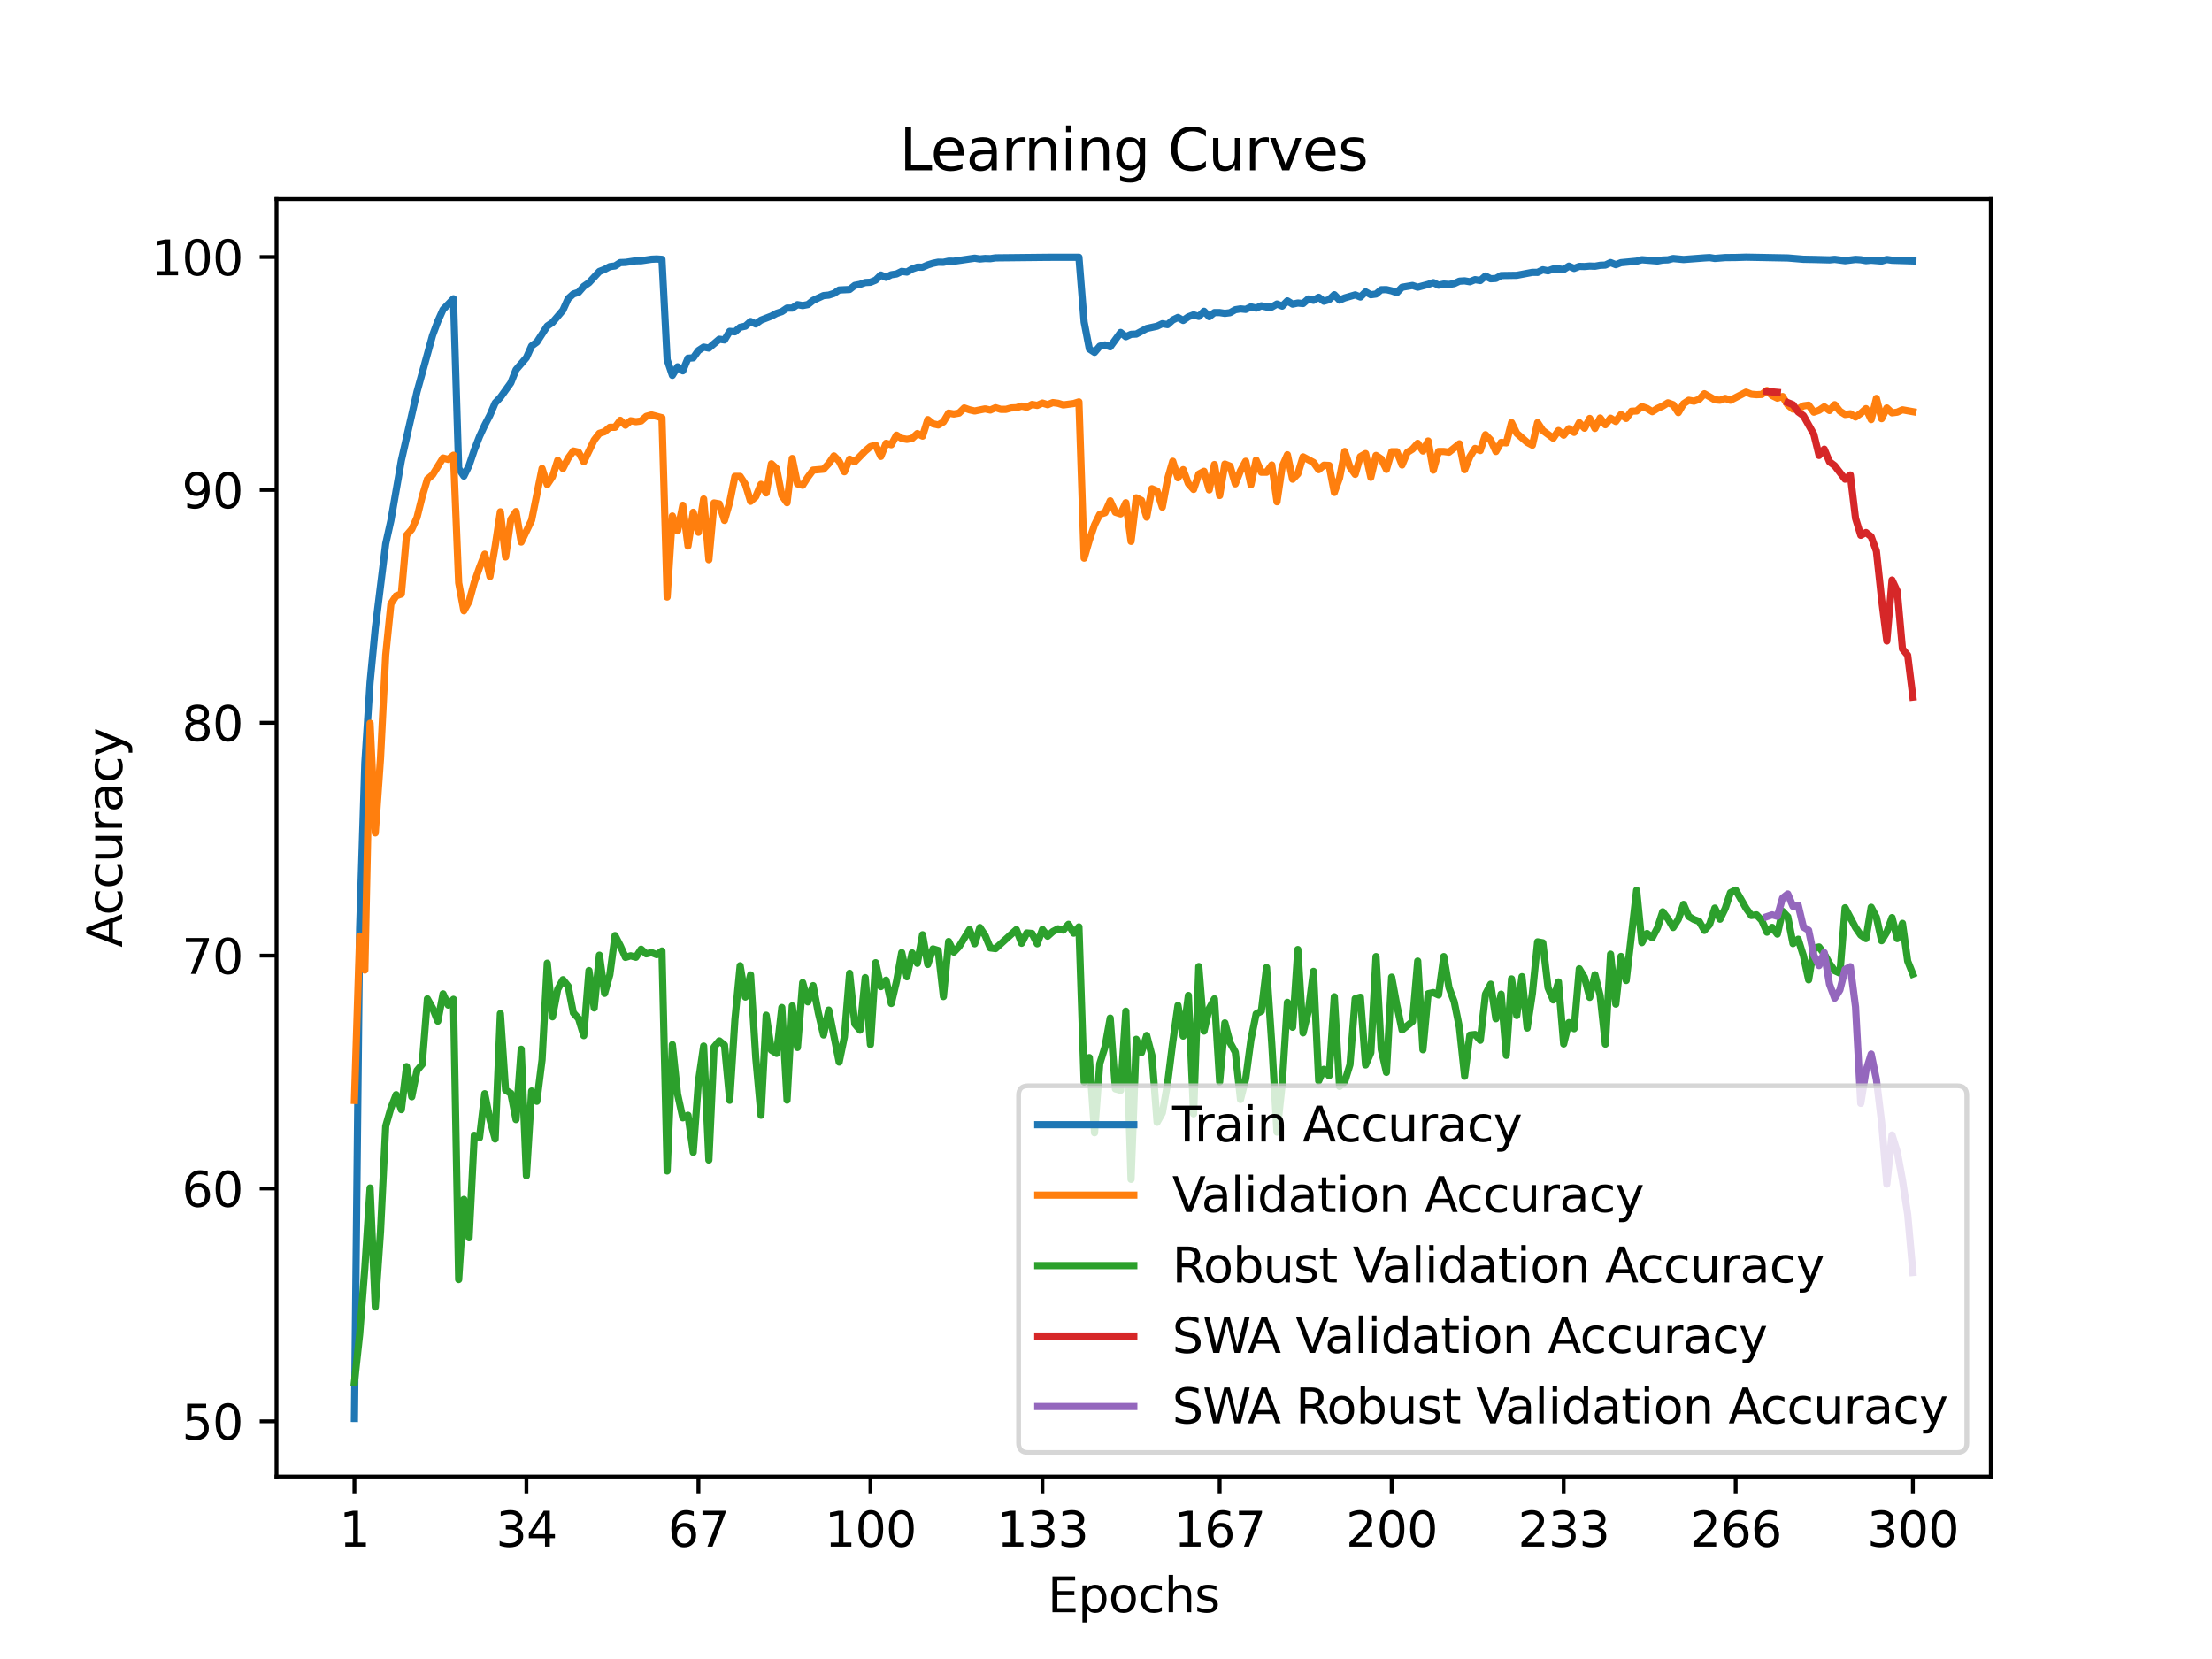 <?xml version="1.0" encoding="utf-8" standalone="no"?>
<!DOCTYPE svg PUBLIC "-//W3C//DTD SVG 1.1//EN"
  "http://www.w3.org/Graphics/SVG/1.1/DTD/svg11.dtd">
<svg xmlns:xlink="http://www.w3.org/1999/xlink" width="460.8pt" height="345.6pt" viewBox="0 0 460.8 345.6" xmlns="http://www.w3.org/2000/svg" version="1.1">
 <defs>
  <style type="text/css">*{stroke-linejoin: round; stroke-linecap: butt}</style>
 </defs>
 <g id="figure_1">
  <g id="patch_1">
   <path d="M 0 345.6 
L 460.8 345.6 
L 460.8 0 
L 0 0 
z
" style="fill: #ffffff"/>
  </g>
  <g id="axes_1">
   <g id="patch_2">
    <path d="M 57.6 307.584 
L 414.72 307.584 
L 414.72 41.472 
L 57.6 41.472 
z
" style="fill: #ffffff"/>
   </g>
   <g id="matplotlib.axis_1">
    <g id="xtick_1">
     <g id="line2d_1">
      <defs>
       <path id="md510e85bc4" d="M 0 0 
L 0 3.5 
" style="stroke: #000000; stroke-width: 0.8"/>
      </defs>
      <g>
       <use xlink:href="#md510e85bc4" x="73.833" y="307.584" style="stroke: #000000; stroke-width: 0.8"/>
      </g>
     </g>
     <g id="text_1">
      <!-- 1 -->
      <g transform="translate(70.651 322.182) scale(0.1 -0.1)">
       <defs>
        <path id="DejaVuSans-31" d="M 794 531 
L 1825 531 
L 1825 4091 
L 703 3866 
L 703 4441 
L 1819 4666 
L 2450 4666 
L 2450 531 
L 3481 531 
L 3481 0 
L 794 0 
L 794 531 
z
" transform="scale(0.016)"/>
       </defs>
       <use xlink:href="#DejaVuSans-31"/>
      </g>
     </g>
    </g>
    <g id="xtick_2">
     <g id="line2d_2">
      <g>
       <use xlink:href="#md510e85bc4" x="109.664" y="307.584" style="stroke: #000000; stroke-width: 0.8"/>
      </g>
     </g>
     <g id="text_2">
      <!-- 34 -->
      <g transform="translate(103.302 322.182) scale(0.1 -0.1)">
       <defs>
        <path id="DejaVuSans-33" d="M 2597 2516 
Q 3050 2419 3304 2112 
Q 3559 1806 3559 1356 
Q 3559 666 3084 287 
Q 2609 -91 1734 -91 
Q 1441 -91 1130 -33 
Q 819 25 488 141 
L 488 750 
Q 750 597 1062 519 
Q 1375 441 1716 441 
Q 2309 441 2620 675 
Q 2931 909 2931 1356 
Q 2931 1769 2642 2001 
Q 2353 2234 1838 2234 
L 1294 2234 
L 1294 2753 
L 1863 2753 
Q 2328 2753 2575 2939 
Q 2822 3125 2822 3475 
Q 2822 3834 2567 4026 
Q 2313 4219 1838 4219 
Q 1578 4219 1281 4162 
Q 984 4106 628 3988 
L 628 4550 
Q 988 4650 1302 4700 
Q 1616 4750 1894 4750 
Q 2613 4750 3031 4423 
Q 3450 4097 3450 3541 
Q 3450 3153 3228 2886 
Q 3006 2619 2597 2516 
z
" transform="scale(0.016)"/>
        <path id="DejaVuSans-34" d="M 2419 4116 
L 825 1625 
L 2419 1625 
L 2419 4116 
z
M 2253 4666 
L 3047 4666 
L 3047 1625 
L 3713 1625 
L 3713 1100 
L 3047 1100 
L 3047 0 
L 2419 0 
L 2419 1100 
L 313 1100 
L 313 1709 
L 2253 4666 
z
" transform="scale(0.016)"/>
       </defs>
       <use xlink:href="#DejaVuSans-33"/>
       <use xlink:href="#DejaVuSans-34" x="63.623"/>
      </g>
     </g>
    </g>
    <g id="xtick_3">
     <g id="line2d_3">
      <g>
       <use xlink:href="#md510e85bc4" x="145.496" y="307.584" style="stroke: #000000; stroke-width: 0.8"/>
      </g>
     </g>
     <g id="text_3">
      <!-- 67 -->
      <g transform="translate(139.133 322.182) scale(0.1 -0.1)">
       <defs>
        <path id="DejaVuSans-36" d="M 2113 2584 
Q 1688 2584 1439 2293 
Q 1191 2003 1191 1497 
Q 1191 994 1439 701 
Q 1688 409 2113 409 
Q 2538 409 2786 701 
Q 3034 994 3034 1497 
Q 3034 2003 2786 2293 
Q 2538 2584 2113 2584 
z
M 3366 4563 
L 3366 3988 
Q 3128 4100 2886 4159 
Q 2644 4219 2406 4219 
Q 1781 4219 1451 3797 
Q 1122 3375 1075 2522 
Q 1259 2794 1537 2939 
Q 1816 3084 2150 3084 
Q 2853 3084 3261 2657 
Q 3669 2231 3669 1497 
Q 3669 778 3244 343 
Q 2819 -91 2113 -91 
Q 1303 -91 875 529 
Q 447 1150 447 2328 
Q 447 3434 972 4092 
Q 1497 4750 2381 4750 
Q 2619 4750 2861 4703 
Q 3103 4656 3366 4563 
z
" transform="scale(0.016)"/>
        <path id="DejaVuSans-37" d="M 525 4666 
L 3525 4666 
L 3525 4397 
L 1831 0 
L 1172 0 
L 2766 4134 
L 525 4134 
L 525 4666 
z
" transform="scale(0.016)"/>
       </defs>
       <use xlink:href="#DejaVuSans-36"/>
       <use xlink:href="#DejaVuSans-37" x="63.623"/>
      </g>
     </g>
    </g>
    <g id="xtick_4">
     <g id="line2d_4">
      <g>
       <use xlink:href="#md510e85bc4" x="181.327" y="307.584" style="stroke: #000000; stroke-width: 0.8"/>
      </g>
     </g>
     <g id="text_4">
      <!-- 100 -->
      <g transform="translate(171.783 322.182) scale(0.1 -0.1)">
       <defs>
        <path id="DejaVuSans-30" d="M 2034 4250 
Q 1547 4250 1301 3770 
Q 1056 3291 1056 2328 
Q 1056 1369 1301 889 
Q 1547 409 2034 409 
Q 2525 409 2770 889 
Q 3016 1369 3016 2328 
Q 3016 3291 2770 3770 
Q 2525 4250 2034 4250 
z
M 2034 4750 
Q 2819 4750 3233 4129 
Q 3647 3509 3647 2328 
Q 3647 1150 3233 529 
Q 2819 -91 2034 -91 
Q 1250 -91 836 529 
Q 422 1150 422 2328 
Q 422 3509 836 4129 
Q 1250 4750 2034 4750 
z
" transform="scale(0.016)"/>
       </defs>
       <use xlink:href="#DejaVuSans-31"/>
       <use xlink:href="#DejaVuSans-30" x="63.623"/>
       <use xlink:href="#DejaVuSans-30" x="127.246"/>
      </g>
     </g>
    </g>
    <g id="xtick_5">
     <g id="line2d_5">
      <g>
       <use xlink:href="#md510e85bc4" x="217.158" y="307.584" style="stroke: #000000; stroke-width: 0.8"/>
      </g>
     </g>
     <g id="text_5">
      <!-- 133 -->
      <g transform="translate(207.615 322.182) scale(0.1 -0.1)">
       <use xlink:href="#DejaVuSans-31"/>
       <use xlink:href="#DejaVuSans-33" x="63.623"/>
       <use xlink:href="#DejaVuSans-33" x="127.246"/>
      </g>
     </g>
    </g>
    <g id="xtick_6">
     <g id="line2d_6">
      <g>
       <use xlink:href="#md510e85bc4" x="254.076" y="307.584" style="stroke: #000000; stroke-width: 0.8"/>
      </g>
     </g>
     <g id="text_6">
      <!-- 167 -->
      <g transform="translate(244.532 322.182) scale(0.1 -0.1)">
       <use xlink:href="#DejaVuSans-31"/>
       <use xlink:href="#DejaVuSans-36" x="63.623"/>
       <use xlink:href="#DejaVuSans-37" x="127.246"/>
      </g>
     </g>
    </g>
    <g id="xtick_7">
     <g id="line2d_7">
      <g>
       <use xlink:href="#md510e85bc4" x="289.907" y="307.584" style="stroke: #000000; stroke-width: 0.8"/>
      </g>
     </g>
     <g id="text_7">
      <!-- 200 -->
      <g transform="translate(280.363 322.182) scale(0.1 -0.1)">
       <defs>
        <path id="DejaVuSans-32" d="M 1228 531 
L 3431 531 
L 3431 0 
L 469 0 
L 469 531 
Q 828 903 1448 1529 
Q 2069 2156 2228 2338 
Q 2531 2678 2651 2914 
Q 2772 3150 2772 3378 
Q 2772 3750 2511 3984 
Q 2250 4219 1831 4219 
Q 1534 4219 1204 4116 
Q 875 4013 500 3803 
L 500 4441 
Q 881 4594 1212 4672 
Q 1544 4750 1819 4750 
Q 2544 4750 2975 4387 
Q 3406 4025 3406 3419 
Q 3406 3131 3298 2873 
Q 3191 2616 2906 2266 
Q 2828 2175 2409 1742 
Q 1991 1309 1228 531 
z
" transform="scale(0.016)"/>
       </defs>
       <use xlink:href="#DejaVuSans-32"/>
       <use xlink:href="#DejaVuSans-30" x="63.623"/>
       <use xlink:href="#DejaVuSans-30" x="127.246"/>
      </g>
     </g>
    </g>
    <g id="xtick_8">
     <g id="line2d_8">
      <g>
       <use xlink:href="#md510e85bc4" x="325.739" y="307.584" style="stroke: #000000; stroke-width: 0.8"/>
      </g>
     </g>
     <g id="text_8">
      <!-- 233 -->
      <g transform="translate(316.195 322.182) scale(0.1 -0.1)">
       <use xlink:href="#DejaVuSans-32"/>
       <use xlink:href="#DejaVuSans-33" x="63.623"/>
       <use xlink:href="#DejaVuSans-33" x="127.246"/>
      </g>
     </g>
    </g>
    <g id="xtick_9">
     <g id="line2d_9">
      <g>
       <use xlink:href="#md510e85bc4" x="361.57" y="307.584" style="stroke: #000000; stroke-width: 0.8"/>
      </g>
     </g>
     <g id="text_9">
      <!-- 266 -->
      <g transform="translate(352.026 322.182) scale(0.1 -0.1)">
       <use xlink:href="#DejaVuSans-32"/>
       <use xlink:href="#DejaVuSans-36" x="63.623"/>
       <use xlink:href="#DejaVuSans-36" x="127.246"/>
      </g>
     </g>
    </g>
    <g id="xtick_10">
     <g id="line2d_10">
      <g>
       <use xlink:href="#md510e85bc4" x="398.487" y="307.584" style="stroke: #000000; stroke-width: 0.8"/>
      </g>
     </g>
     <g id="text_10">
      <!-- 300 -->
      <g transform="translate(388.944 322.182) scale(0.1 -0.1)">
       <use xlink:href="#DejaVuSans-33"/>
       <use xlink:href="#DejaVuSans-30" x="63.623"/>
       <use xlink:href="#DejaVuSans-30" x="127.246"/>
      </g>
     </g>
    </g>
    <g id="text_11">
     <!-- Epochs -->
     <g transform="translate(218.244 335.861) scale(0.1 -0.1)">
      <defs>
       <path id="DejaVuSans-45" d="M 628 4666 
L 3578 4666 
L 3578 4134 
L 1259 4134 
L 1259 2753 
L 3481 2753 
L 3481 2222 
L 1259 2222 
L 1259 531 
L 3634 531 
L 3634 0 
L 628 0 
L 628 4666 
z
" transform="scale(0.016)"/>
       <path id="DejaVuSans-70" d="M 1159 525 
L 1159 -1331 
L 581 -1331 
L 581 3500 
L 1159 3500 
L 1159 2969 
Q 1341 3281 1617 3432 
Q 1894 3584 2278 3584 
Q 2916 3584 3314 3078 
Q 3713 2572 3713 1747 
Q 3713 922 3314 415 
Q 2916 -91 2278 -91 
Q 1894 -91 1617 61 
Q 1341 213 1159 525 
z
M 3116 1747 
Q 3116 2381 2855 2742 
Q 2594 3103 2138 3103 
Q 1681 3103 1420 2742 
Q 1159 2381 1159 1747 
Q 1159 1113 1420 752 
Q 1681 391 2138 391 
Q 2594 391 2855 752 
Q 3116 1113 3116 1747 
z
" transform="scale(0.016)"/>
       <path id="DejaVuSans-6f" d="M 1959 3097 
Q 1497 3097 1228 2736 
Q 959 2375 959 1747 
Q 959 1119 1226 758 
Q 1494 397 1959 397 
Q 2419 397 2687 759 
Q 2956 1122 2956 1747 
Q 2956 2369 2687 2733 
Q 2419 3097 1959 3097 
z
M 1959 3584 
Q 2709 3584 3137 3096 
Q 3566 2609 3566 1747 
Q 3566 888 3137 398 
Q 2709 -91 1959 -91 
Q 1206 -91 779 398 
Q 353 888 353 1747 
Q 353 2609 779 3096 
Q 1206 3584 1959 3584 
z
" transform="scale(0.016)"/>
       <path id="DejaVuSans-63" d="M 3122 3366 
L 3122 2828 
Q 2878 2963 2633 3030 
Q 2388 3097 2138 3097 
Q 1578 3097 1268 2742 
Q 959 2388 959 1747 
Q 959 1106 1268 751 
Q 1578 397 2138 397 
Q 2388 397 2633 464 
Q 2878 531 3122 666 
L 3122 134 
Q 2881 22 2623 -34 
Q 2366 -91 2075 -91 
Q 1284 -91 818 406 
Q 353 903 353 1747 
Q 353 2603 823 3093 
Q 1294 3584 2113 3584 
Q 2378 3584 2631 3529 
Q 2884 3475 3122 3366 
z
" transform="scale(0.016)"/>
       <path id="DejaVuSans-68" d="M 3513 2113 
L 3513 0 
L 2938 0 
L 2938 2094 
Q 2938 2591 2744 2837 
Q 2550 3084 2163 3084 
Q 1697 3084 1428 2787 
Q 1159 2491 1159 1978 
L 1159 0 
L 581 0 
L 581 4863 
L 1159 4863 
L 1159 2956 
Q 1366 3272 1645 3428 
Q 1925 3584 2291 3584 
Q 2894 3584 3203 3211 
Q 3513 2838 3513 2113 
z
" transform="scale(0.016)"/>
       <path id="DejaVuSans-73" d="M 2834 3397 
L 2834 2853 
Q 2591 2978 2328 3040 
Q 2066 3103 1784 3103 
Q 1356 3103 1142 2972 
Q 928 2841 928 2578 
Q 928 2378 1081 2264 
Q 1234 2150 1697 2047 
L 1894 2003 
Q 2506 1872 2764 1633 
Q 3022 1394 3022 966 
Q 3022 478 2636 193 
Q 2250 -91 1575 -91 
Q 1294 -91 989 -36 
Q 684 19 347 128 
L 347 722 
Q 666 556 975 473 
Q 1284 391 1588 391 
Q 1994 391 2212 530 
Q 2431 669 2431 922 
Q 2431 1156 2273 1281 
Q 2116 1406 1581 1522 
L 1381 1569 
Q 847 1681 609 1914 
Q 372 2147 372 2553 
Q 372 3047 722 3315 
Q 1072 3584 1716 3584 
Q 2034 3584 2315 3537 
Q 2597 3491 2834 3397 
z
" transform="scale(0.016)"/>
      </defs>
      <use xlink:href="#DejaVuSans-45"/>
      <use xlink:href="#DejaVuSans-70" x="63.184"/>
      <use xlink:href="#DejaVuSans-6f" x="126.66"/>
      <use xlink:href="#DejaVuSans-63" x="187.842"/>
      <use xlink:href="#DejaVuSans-68" x="242.822"/>
      <use xlink:href="#DejaVuSans-73" x="306.201"/>
     </g>
    </g>
   </g>
   <g id="matplotlib.axis_2">
    <g id="ytick_1">
     <g id="line2d_11">
      <defs>
       <path id="md0f9d0764b" d="M 0 0 
L -3.5 0 
" style="stroke: #000000; stroke-width: 0.8"/>
      </defs>
      <g>
       <use xlink:href="#md0f9d0764b" x="57.6" y="296.09" style="stroke: #000000; stroke-width: 0.8"/>
      </g>
     </g>
     <g id="text_12">
      <!-- 50 -->
      <g transform="translate(37.875 299.889) scale(0.1 -0.1)">
       <defs>
        <path id="DejaVuSans-35" d="M 691 4666 
L 3169 4666 
L 3169 4134 
L 1269 4134 
L 1269 2991 
Q 1406 3038 1543 3061 
Q 1681 3084 1819 3084 
Q 2600 3084 3056 2656 
Q 3513 2228 3513 1497 
Q 3513 744 3044 326 
Q 2575 -91 1722 -91 
Q 1428 -91 1123 -41 
Q 819 9 494 109 
L 494 744 
Q 775 591 1075 516 
Q 1375 441 1709 441 
Q 2250 441 2565 725 
Q 2881 1009 2881 1497 
Q 2881 1984 2565 2268 
Q 2250 2553 1709 2553 
Q 1456 2553 1204 2497 
Q 953 2441 691 2322 
L 691 4666 
z
" transform="scale(0.016)"/>
       </defs>
       <use xlink:href="#DejaVuSans-35"/>
       <use xlink:href="#DejaVuSans-30" x="63.623"/>
      </g>
     </g>
    </g>
    <g id="ytick_2">
     <g id="line2d_12">
      <g>
       <use xlink:href="#md0f9d0764b" x="57.6" y="247.581" style="stroke: #000000; stroke-width: 0.8"/>
      </g>
     </g>
     <g id="text_13">
      <!-- 60 -->
      <g transform="translate(37.875 251.381) scale(0.1 -0.1)">
       <use xlink:href="#DejaVuSans-36"/>
       <use xlink:href="#DejaVuSans-30" x="63.623"/>
      </g>
     </g>
    </g>
    <g id="ytick_3">
     <g id="line2d_13">
      <g>
       <use xlink:href="#md0f9d0764b" x="57.6" y="199.073" style="stroke: #000000; stroke-width: 0.8"/>
      </g>
     </g>
     <g id="text_14">
      <!-- 70 -->
      <g transform="translate(37.875 202.872) scale(0.1 -0.1)">
       <use xlink:href="#DejaVuSans-37"/>
       <use xlink:href="#DejaVuSans-30" x="63.623"/>
      </g>
     </g>
    </g>
    <g id="ytick_4">
     <g id="line2d_14">
      <g>
       <use xlink:href="#md0f9d0764b" x="57.6" y="150.565" style="stroke: #000000; stroke-width: 0.8"/>
      </g>
     </g>
     <g id="text_15">
      <!-- 80 -->
      <g transform="translate(37.875 154.364) scale(0.1 -0.1)">
       <defs>
        <path id="DejaVuSans-38" d="M 2034 2216 
Q 1584 2216 1326 1975 
Q 1069 1734 1069 1313 
Q 1069 891 1326 650 
Q 1584 409 2034 409 
Q 2484 409 2743 651 
Q 3003 894 3003 1313 
Q 3003 1734 2745 1975 
Q 2488 2216 2034 2216 
z
M 1403 2484 
Q 997 2584 770 2862 
Q 544 3141 544 3541 
Q 544 4100 942 4425 
Q 1341 4750 2034 4750 
Q 2731 4750 3128 4425 
Q 3525 4100 3525 3541 
Q 3525 3141 3298 2862 
Q 3072 2584 2669 2484 
Q 3125 2378 3379 2068 
Q 3634 1759 3634 1313 
Q 3634 634 3220 271 
Q 2806 -91 2034 -91 
Q 1263 -91 848 271 
Q 434 634 434 1313 
Q 434 1759 690 2068 
Q 947 2378 1403 2484 
z
M 1172 3481 
Q 1172 3119 1398 2916 
Q 1625 2713 2034 2713 
Q 2441 2713 2670 2916 
Q 2900 3119 2900 3481 
Q 2900 3844 2670 4047 
Q 2441 4250 2034 4250 
Q 1625 4250 1398 4047 
Q 1172 3844 1172 3481 
z
" transform="scale(0.016)"/>
       </defs>
       <use xlink:href="#DejaVuSans-38"/>
       <use xlink:href="#DejaVuSans-30" x="63.623"/>
      </g>
     </g>
    </g>
    <g id="ytick_5">
     <g id="line2d_15">
      <g>
       <use xlink:href="#md0f9d0764b" x="57.6" y="102.057" style="stroke: #000000; stroke-width: 0.8"/>
      </g>
     </g>
     <g id="text_16">
      <!-- 90 -->
      <g transform="translate(37.875 105.856) scale(0.1 -0.1)">
       <defs>
        <path id="DejaVuSans-39" d="M 703 97 
L 703 672 
Q 941 559 1184 500 
Q 1428 441 1663 441 
Q 2288 441 2617 861 
Q 2947 1281 2994 2138 
Q 2813 1869 2534 1725 
Q 2256 1581 1919 1581 
Q 1219 1581 811 2004 
Q 403 2428 403 3163 
Q 403 3881 828 4315 
Q 1253 4750 1959 4750 
Q 2769 4750 3195 4129 
Q 3622 3509 3622 2328 
Q 3622 1225 3098 567 
Q 2575 -91 1691 -91 
Q 1453 -91 1209 -44 
Q 966 3 703 97 
z
M 1959 2075 
Q 2384 2075 2632 2365 
Q 2881 2656 2881 3163 
Q 2881 3666 2632 3958 
Q 2384 4250 1959 4250 
Q 1534 4250 1286 3958 
Q 1038 3666 1038 3163 
Q 1038 2656 1286 2365 
Q 1534 2075 1959 2075 
z
" transform="scale(0.016)"/>
       </defs>
       <use xlink:href="#DejaVuSans-39"/>
       <use xlink:href="#DejaVuSans-30" x="63.623"/>
      </g>
     </g>
    </g>
    <g id="ytick_6">
     <g id="line2d_16">
      <g>
       <use xlink:href="#md0f9d0764b" x="57.6" y="53.549" style="stroke: #000000; stroke-width: 0.8"/>
      </g>
     </g>
     <g id="text_17">
      <!-- 100 -->
      <g transform="translate(31.512 57.348) scale(0.1 -0.1)">
       <use xlink:href="#DejaVuSans-31"/>
       <use xlink:href="#DejaVuSans-30" x="63.623"/>
       <use xlink:href="#DejaVuSans-30" x="127.246"/>
      </g>
     </g>
    </g>
    <g id="text_18">
     <!-- Accuracy -->
     <g transform="translate(25.433 197.356) rotate(-90) scale(0.1 -0.1)">
      <defs>
       <path id="DejaVuSans-41" d="M 2188 4044 
L 1331 1722 
L 3047 1722 
L 2188 4044 
z
M 1831 4666 
L 2547 4666 
L 4325 0 
L 3669 0 
L 3244 1197 
L 1141 1197 
L 716 0 
L 50 0 
L 1831 4666 
z
" transform="scale(0.016)"/>
       <path id="DejaVuSans-75" d="M 544 1381 
L 544 3500 
L 1119 3500 
L 1119 1403 
Q 1119 906 1312 657 
Q 1506 409 1894 409 
Q 2359 409 2629 706 
Q 2900 1003 2900 1516 
L 2900 3500 
L 3475 3500 
L 3475 0 
L 2900 0 
L 2900 538 
Q 2691 219 2414 64 
Q 2138 -91 1772 -91 
Q 1169 -91 856 284 
Q 544 659 544 1381 
z
M 1991 3584 
L 1991 3584 
z
" transform="scale(0.016)"/>
       <path id="DejaVuSans-72" d="M 2631 2963 
Q 2534 3019 2420 3045 
Q 2306 3072 2169 3072 
Q 1681 3072 1420 2755 
Q 1159 2438 1159 1844 
L 1159 0 
L 581 0 
L 581 3500 
L 1159 3500 
L 1159 2956 
Q 1341 3275 1631 3429 
Q 1922 3584 2338 3584 
Q 2397 3584 2469 3576 
Q 2541 3569 2628 3553 
L 2631 2963 
z
" transform="scale(0.016)"/>
       <path id="DejaVuSans-61" d="M 2194 1759 
Q 1497 1759 1228 1600 
Q 959 1441 959 1056 
Q 959 750 1161 570 
Q 1363 391 1709 391 
Q 2188 391 2477 730 
Q 2766 1069 2766 1631 
L 2766 1759 
L 2194 1759 
z
M 3341 1997 
L 3341 0 
L 2766 0 
L 2766 531 
Q 2569 213 2275 61 
Q 1981 -91 1556 -91 
Q 1019 -91 701 211 
Q 384 513 384 1019 
Q 384 1609 779 1909 
Q 1175 2209 1959 2209 
L 2766 2209 
L 2766 2266 
Q 2766 2663 2505 2880 
Q 2244 3097 1772 3097 
Q 1472 3097 1187 3025 
Q 903 2953 641 2809 
L 641 3341 
Q 956 3463 1253 3523 
Q 1550 3584 1831 3584 
Q 2591 3584 2966 3190 
Q 3341 2797 3341 1997 
z
" transform="scale(0.016)"/>
       <path id="DejaVuSans-79" d="M 2059 -325 
Q 1816 -950 1584 -1140 
Q 1353 -1331 966 -1331 
L 506 -1331 
L 506 -850 
L 844 -850 
Q 1081 -850 1212 -737 
Q 1344 -625 1503 -206 
L 1606 56 
L 191 3500 
L 800 3500 
L 1894 763 
L 2988 3500 
L 3597 3500 
L 2059 -325 
z
" transform="scale(0.016)"/>
      </defs>
      <use xlink:href="#DejaVuSans-41"/>
      <use xlink:href="#DejaVuSans-63" x="66.658"/>
      <use xlink:href="#DejaVuSans-63" x="121.639"/>
      <use xlink:href="#DejaVuSans-75" x="176.619"/>
      <use xlink:href="#DejaVuSans-72" x="239.998"/>
      <use xlink:href="#DejaVuSans-61" x="281.111"/>
      <use xlink:href="#DejaVuSans-63" x="342.391"/>
      <use xlink:href="#DejaVuSans-79" x="397.371"/>
     </g>
    </g>
   </g>
   <g id="line2d_17">
    <path d="M 73.833 295.488 
L 74.919 193.456 
L 76.004 158.908 
L 77.09 142.154 
L 78.176 130.861 
L 80.348 113.282 
L 81.433 108.411 
L 83.605 95.935 
L 85.777 86.389 
L 86.862 81.635 
L 90.12 69.838 
L 91.206 66.927 
L 92.291 64.492 
L 94.463 62.241 
L 95.549 97.584 
L 96.635 99.175 
L 97.72 96.954 
L 98.806 93.723 
L 99.892 90.929 
L 100.978 88.572 
L 102.064 86.486 
L 103.149 83.944 
L 104.235 82.789 
L 106.407 79.762 
L 107.493 77.027 
L 109.664 74.504 
L 110.75 72.069 
L 111.836 71.273 
L 114.007 67.917 
L 115.093 67.179 
L 117.265 64.628 
L 118.351 62.222 
L 119.436 61.242 
L 120.522 60.893 
L 121.608 59.651 
L 122.694 58.894 
L 124.865 56.546 
L 125.951 56.12 
L 127.037 55.537 
L 128.123 55.402 
L 129.209 54.703 
L 130.294 54.664 
L 132.466 54.334 
L 133.552 54.325 
L 135.723 54.005 
L 136.809 53.956 
L 137.895 54.034 
L 138.981 74.95 
L 140.067 78.191 
L 141.152 76.415 
L 142.238 77.25 
L 143.324 74.63 
L 144.41 74.543 
L 145.496 73.029 
L 146.581 72.312 
L 147.667 72.515 
L 149.839 70.672 
L 150.925 70.818 
L 152.01 69.032 
L 153.096 69.12 
L 154.182 68.179 
L 155.268 67.946 
L 156.354 66.976 
L 157.439 67.49 
L 158.525 66.694 
L 160.697 65.85 
L 161.783 65.278 
L 162.868 64.919 
L 163.954 64.182 
L 165.04 64.182 
L 166.126 63.464 
L 167.212 63.648 
L 168.297 63.444 
L 169.383 62.581 
L 171.555 61.572 
L 172.641 61.475 
L 173.726 61.126 
L 174.812 60.408 
L 176.984 60.301 
L 178.07 59.447 
L 179.155 59.234 
L 180.241 58.855 
L 181.327 58.797 
L 182.413 58.351 
L 183.499 57.293 
L 184.584 57.779 
L 185.67 57.235 
L 186.756 57.07 
L 187.842 56.537 
L 188.928 56.673 
L 190.013 56.032 
L 191.099 55.654 
L 192.185 55.664 
L 193.271 55.188 
L 194.357 54.849 
L 195.442 54.625 
L 196.528 54.645 
L 197.614 54.412 
L 198.7 54.422 
L 203.043 53.791 
L 204.129 53.956 
L 205.215 53.849 
L 206.3 53.888 
L 207.386 53.723 
L 218.244 53.607 
L 223.673 53.597 
L 224.759 53.597 
L 225.845 67.082 
L 226.931 72.7 
L 228.016 73.408 
L 229.102 72.118 
L 230.188 71.856 
L 231.274 72.253 
L 233.445 69.256 
L 234.531 70.148 
L 235.617 69.644 
L 236.703 69.595 
L 238.875 68.431 
L 241.046 67.956 
L 242.132 67.432 
L 243.218 67.626 
L 244.304 66.665 
L 245.389 66.132 
L 246.475 66.753 
L 247.561 65.996 
L 248.647 65.588 
L 249.733 65.918 
L 250.818 64.841 
L 251.904 65.967 
L 252.99 65.113 
L 254.076 65.113 
L 255.162 65.278 
L 256.247 65.142 
L 257.333 64.521 
L 258.419 64.347 
L 259.505 64.453 
L 260.591 63.929 
L 261.676 64.182 
L 262.762 63.706 
L 263.848 63.958 
L 264.934 63.958 
L 266.02 63.328 
L 267.105 63.764 
L 268.191 62.678 
L 269.277 63.357 
L 270.363 63.124 
L 271.449 63.231 
L 272.534 62.28 
L 273.62 62.561 
L 274.706 61.931 
L 275.792 62.755 
L 276.878 62.416 
L 277.963 61.388 
L 279.049 62.523 
L 280.135 62.057 
L 282.307 61.426 
L 283.392 61.873 
L 284.478 60.796 
L 285.564 61.397 
L 286.65 61.252 
L 287.736 60.349 
L 288.821 60.33 
L 289.907 60.582 
L 290.993 60.961 
L 292.079 59.835 
L 294.25 59.467 
L 295.336 59.826 
L 297.508 59.243 
L 298.594 58.875 
L 299.679 59.408 
L 300.765 59.176 
L 301.851 59.253 
L 302.937 59.079 
L 304.023 58.574 
L 305.108 58.506 
L 306.194 58.69 
L 307.28 58.254 
L 308.366 58.438 
L 309.452 57.497 
L 310.537 58.07 
L 311.623 58.002 
L 312.709 57.4 
L 315.966 57.352 
L 319.224 56.731 
L 320.31 56.74 
L 321.395 56.197 
L 322.481 56.42 
L 323.567 56.032 
L 324.653 56.013 
L 325.739 56.149 
L 326.824 55.44 
L 327.91 55.916 
L 328.996 55.489 
L 330.082 55.518 
L 331.168 55.421 
L 332.253 55.46 
L 333.339 55.266 
L 334.425 55.217 
L 335.511 54.703 
L 336.597 55.14 
L 337.682 54.722 
L 340.94 54.412 
L 342.026 54.111 
L 345.283 54.373 
L 346.369 54.17 
L 347.455 54.131 
L 348.54 53.859 
L 350.712 54.063 
L 355.055 53.733 
L 356.141 53.665 
L 357.227 53.84 
L 359.398 53.665 
L 361.57 53.646 
L 363.742 53.578 
L 372.428 53.743 
L 375.685 54.014 
L 377.857 54.053 
L 381.114 54.14 
L 382.2 54.034 
L 384.372 54.315 
L 386.543 54.043 
L 387.629 54.111 
L 388.715 54.305 
L 389.801 54.208 
L 391.972 54.383 
L 393.058 54.063 
L 394.144 54.218 
L 398.487 54.354 
L 398.487 54.354 
" clip-path="url(#p02ed64ff11)" style="fill: none; stroke: #1f77b4; stroke-width: 1.5; stroke-linecap: square"/>
   </g>
   <g id="line2d_18">
    <path d="M 73.833 229.245 
L 74.919 194.998 
L 76.004 202.081 
L 77.09 150.662 
L 78.176 173.509 
L 79.262 157.987 
L 80.348 136.449 
L 81.433 125.777 
L 82.519 124.128 
L 83.605 123.74 
L 84.691 111.516 
L 85.777 110.255 
L 86.862 107.829 
L 87.948 103.464 
L 89.034 99.825 
L 90.12 98.904 
L 92.291 95.411 
L 93.377 95.702 
L 94.463 94.829 
L 95.549 121.412 
L 96.635 127.233 
L 97.72 125.292 
L 98.806 121.315 
L 99.892 118.21 
L 100.978 115.445 
L 102.064 120.102 
L 103.149 113.796 
L 104.235 106.617 
L 105.321 116.027 
L 106.407 108.217 
L 107.493 106.568 
L 108.578 112.923 
L 110.75 108.363 
L 112.922 97.594 
L 114.007 100.941 
L 115.093 99.292 
L 116.179 95.896 
L 117.265 97.594 
L 118.351 95.46 
L 119.436 93.956 
L 120.522 94.198 
L 121.608 96.187 
L 123.78 91.676 
L 124.865 90.269 
L 125.951 89.93 
L 127.037 89.008 
L 128.123 89.008 
L 129.209 87.553 
L 130.294 88.572 
L 131.38 87.65 
L 132.466 87.844 
L 133.552 87.698 
L 134.638 86.728 
L 135.723 86.437 
L 137.895 87.019 
L 138.981 124.371 
L 140.067 107.49 
L 141.152 110.594 
L 142.238 105.258 
L 143.324 113.747 
L 144.41 106.714 
L 145.496 110.885 
L 146.581 103.949 
L 147.667 116.609 
L 148.753 104.773 
L 149.839 104.967 
L 150.925 108.411 
L 152.01 104.628 
L 153.096 99.243 
L 154.182 99.243 
L 155.268 100.893 
L 156.354 104.434 
L 157.439 103.464 
L 158.525 100.893 
L 159.611 102.687 
L 160.697 96.624 
L 161.783 97.643 
L 162.868 103.221 
L 163.954 104.725 
L 165.04 95.508 
L 166.126 100.796 
L 167.212 101.087 
L 168.297 99.389 
L 169.383 97.934 
L 171.555 97.74 
L 172.641 96.575 
L 173.726 94.975 
L 174.812 96.09 
L 175.898 98.273 
L 176.984 95.654 
L 178.07 96.187 
L 180.241 93.956 
L 181.327 93.034 
L 182.413 92.743 
L 183.499 95.072 
L 184.584 92.355 
L 185.67 92.646 
L 186.756 90.657 
L 187.842 91.336 
L 188.928 91.531 
L 190.013 91.336 
L 191.099 90.318 
L 192.185 90.851 
L 193.271 87.407 
L 194.357 88.28 
L 195.442 88.523 
L 196.528 87.892 
L 197.614 86.049 
L 198.7 86.243 
L 199.786 86.049 
L 200.871 84.982 
L 201.957 85.37 
L 203.043 85.613 
L 205.215 85.176 
L 206.3 85.418 
L 207.386 84.933 
L 208.472 85.273 
L 209.558 85.273 
L 210.644 84.982 
L 211.729 84.933 
L 212.815 84.594 
L 213.901 84.836 
L 214.987 84.254 
L 216.073 84.448 
L 217.158 83.963 
L 218.244 84.303 
L 219.33 83.866 
L 220.416 84.012 
L 221.502 84.351 
L 223.673 84.06 
L 224.759 83.721 
L 225.845 116.27 
L 226.931 112.535 
L 228.016 109.333 
L 229.102 107.15 
L 230.188 106.811 
L 231.274 104.337 
L 232.36 106.714 
L 233.445 107.053 
L 234.531 104.725 
L 235.617 112.777 
L 236.703 103.706 
L 237.789 104.24 
L 238.875 107.732 
L 239.96 101.814 
L 241.046 102.299 
L 242.132 105.646 
L 243.218 99.825 
L 244.304 96.09 
L 245.389 99.534 
L 246.475 97.837 
L 247.561 100.747 
L 248.647 101.96 
L 249.733 98.758 
L 250.818 98.176 
L 251.904 102.057 
L 252.99 96.769 
L 254.076 103.221 
L 255.162 96.672 
L 256.247 97.109 
L 257.333 100.796 
L 258.419 98.079 
L 259.505 96.09 
L 260.591 100.99 
L 261.676 95.848 
L 262.762 98.37 
L 263.848 98.37 
L 264.934 96.866 
L 266.02 104.531 
L 267.105 97.206 
L 268.191 94.732 
L 269.277 99.825 
L 270.363 98.71 
L 271.449 95.169 
L 273.62 96.333 
L 274.706 97.837 
L 275.792 96.915 
L 276.878 96.963 
L 277.963 102.59 
L 279.049 99.583 
L 280.135 94.053 
L 281.221 97.303 
L 282.307 98.807 
L 283.392 95.12 
L 284.478 94.49 
L 285.564 99.437 
L 286.65 94.878 
L 287.736 95.605 
L 288.821 97.788 
L 289.907 94.101 
L 290.993 94.101 
L 292.079 96.866 
L 293.165 94.247 
L 294.25 93.568 
L 295.336 92.355 
L 296.422 93.956 
L 297.508 91.87 
L 298.594 97.934 
L 299.679 94.053 
L 300.765 94.053 
L 301.851 94.198 
L 304.023 92.452 
L 305.108 97.837 
L 306.194 95.169 
L 307.28 93.422 
L 308.366 93.859 
L 309.452 90.56 
L 310.537 91.676 
L 311.623 94.053 
L 312.709 92.161 
L 313.795 92.258 
L 314.881 88.038 
L 315.966 90.269 
L 318.138 92.161 
L 319.224 92.743 
L 320.31 88.038 
L 321.395 89.687 
L 323.567 91.288 
L 324.653 89.687 
L 325.739 90.657 
L 326.824 89.299 
L 327.91 90.075 
L 328.996 88.038 
L 330.082 89.202 
L 331.168 87.165 
L 332.253 89.251 
L 333.339 87.068 
L 334.425 88.474 
L 335.511 87.116 
L 336.597 87.795 
L 337.682 86.34 
L 338.768 87.165 
L 339.854 85.661 
L 340.94 85.613 
L 342.026 84.691 
L 343.111 85.079 
L 344.197 85.758 
L 345.283 85.079 
L 346.369 84.594 
L 347.455 83.915 
L 348.54 84.303 
L 349.626 85.952 
L 350.712 84.109 
L 351.798 83.381 
L 352.884 83.575 
L 353.969 83.187 
L 355.055 82.023 
L 357.227 83.284 
L 358.313 83.381 
L 359.398 82.993 
L 360.484 83.381 
L 363.742 81.683 
L 364.827 82.12 
L 365.913 82.217 
L 366.999 82.168 
L 368.085 81.344 
L 369.171 82.411 
L 370.256 82.945 
L 371.342 82.605 
L 372.428 84.351 
L 373.514 85.224 
L 374.6 85.176 
L 375.685 84.545 
L 376.771 84.4 
L 377.857 85.855 
L 378.943 85.467 
L 380.029 84.739 
L 381.114 85.515 
L 382.2 84.303 
L 383.286 85.661 
L 384.372 86.34 
L 385.458 86.195 
L 386.543 86.874 
L 387.629 86.098 
L 388.715 85.127 
L 389.801 87.407 
L 390.887 82.993 
L 391.972 87.213 
L 393.058 84.982 
L 394.144 86.001 
L 395.23 85.855 
L 396.316 85.37 
L 398.487 85.758 
L 398.487 85.758 
" clip-path="url(#p02ed64ff11)" style="fill: none; stroke: #ff7f0e; stroke-width: 1.5; stroke-linecap: square"/>
   </g>
   <g id="line2d_19">
    <path d="M 73.833 287.96 
L 74.919 277.991 
L 76.004 264.074 
L 77.09 247.481 
L 78.176 272.27 
L 79.262 256.58 
L 80.348 234.601 
L 81.433 230.821 
L 82.519 228.044 
L 83.605 231.155 
L 84.691 222.19 
L 85.777 228.479 
L 86.862 223.026 
L 87.948 221.721 
L 89.034 208.072 
L 90.12 210.013 
L 91.206 212.722 
L 92.291 207.035 
L 93.377 209.377 
L 94.463 208.173 
L 95.549 266.55 
L 96.635 249.856 
L 97.72 257.852 
L 98.806 236.508 
L 99.892 237.01 
L 100.978 227.844 
L 102.064 233.23 
L 103.149 237.278 
L 104.235 211.15 
L 105.321 227.108 
L 106.407 227.743 
L 107.493 233.23 
L 108.578 218.577 
L 109.664 244.938 
L 110.75 227.275 
L 111.836 229.416 
L 112.922 220.785 
L 114.007 200.645 
L 115.093 211.819 
L 116.179 206.098 
L 117.265 204.091 
L 118.351 205.429 
L 119.436 210.983 
L 120.522 212.187 
L 121.608 215.733 
L 122.694 202.184 
L 123.78 209.979 
L 124.865 198.973 
L 125.951 206.935 
L 127.037 203.054 
L 128.123 194.891 
L 129.209 196.999 
L 130.294 199.441 
L 131.38 199.107 
L 132.466 199.408 
L 133.552 197.735 
L 134.638 198.705 
L 135.723 198.438 
L 136.809 198.872 
L 137.895 198.103 
L 138.981 243.935 
L 140.067 217.607 
L 141.152 227.944 
L 142.238 232.862 
L 143.324 232.326 
L 144.41 240.054 
L 145.496 225.334 
L 146.581 217.908 
L 147.667 241.66 
L 148.753 218.108 
L 149.839 216.837 
L 150.925 217.707 
L 152.01 229.215 
L 153.096 212.388 
L 154.182 201.181 
L 155.268 207.704 
L 156.354 203.088 
L 157.439 220.35 
L 158.525 232.326 
L 159.611 211.485 
L 160.697 218.777 
L 161.783 219.447 
L 162.868 209.879 
L 163.954 229.182 
L 165.04 209.544 
L 166.126 218.209 
L 167.212 204.693 
L 168.297 208.708 
L 169.383 205.329 
L 170.469 210.983 
L 171.555 215.599 
L 172.641 210.414 
L 174.812 221.253 
L 175.898 216.001 
L 176.984 202.753 
L 178.07 213.291 
L 179.155 214.596 
L 180.241 203.656 
L 181.327 217.607 
L 182.413 200.545 
L 183.499 205.53 
L 184.584 204.192 
L 185.67 209.042 
L 186.756 204.459 
L 187.842 198.438 
L 188.928 203.489 
L 190.013 198.504 
L 191.099 200.679 
L 192.185 194.724 
L 193.271 200.913 
L 194.357 197.668 
L 195.442 198.003 
L 196.528 207.604 
L 197.614 196.129 
L 198.7 198.337 
L 199.786 197.2 
L 201.957 193.654 
L 203.043 196.598 
L 204.129 193.219 
L 205.215 194.858 
L 206.3 197.467 
L 207.386 197.601 
L 211.729 193.654 
L 212.815 196.497 
L 213.901 194.356 
L 214.987 194.456 
L 216.073 196.598 
L 217.158 193.62 
L 218.244 195.025 
L 219.33 194.055 
L 220.416 193.486 
L 221.502 193.754 
L 222.587 192.55 
L 223.673 194.39 
L 224.759 193.085 
L 225.845 225.401 
L 226.931 220.316 
L 228.016 235.973 
L 229.102 221.588 
L 230.188 218.108 
L 231.274 212.087 
L 232.36 226.84 
L 233.445 227.141 
L 234.531 210.648 
L 235.617 245.674 
L 236.703 216.503 
L 237.789 219.279 
L 238.875 215.7 
L 239.96 219.848 
L 241.046 233.798 
L 242.132 231.858 
L 243.218 225.769 
L 244.304 217.105 
L 245.389 209.444 
L 246.475 215.834 
L 247.561 207.37 
L 248.647 232.025 
L 249.733 201.348 
L 250.818 214.796 
L 251.904 210.079 
L 252.99 208.072 
L 254.076 225.368 
L 255.162 213.09 
L 256.247 217.205 
L 257.333 219.179 
L 258.419 229.048 
L 259.505 224.732 
L 260.591 216.603 
L 261.676 211.217 
L 262.762 210.648 
L 263.848 201.549 
L 264.934 217.473 
L 266.02 235.839 
L 267.105 225.836 
L 268.191 208.808 
L 269.277 213.994 
L 270.363 197.802 
L 271.449 215.164 
L 272.534 210.749 
L 273.62 202.352 
L 274.706 225.167 
L 275.792 222.759 
L 276.878 224.097 
L 277.963 207.637 
L 279.049 226.338 
L 280.135 225.334 
L 281.221 221.788 
L 282.307 208.039 
L 283.392 207.738 
L 284.478 221.855 
L 285.564 219.313 
L 286.65 199.274 
L 287.736 218.61 
L 288.821 223.394 
L 289.907 203.556 
L 290.993 209.444 
L 292.079 214.562 
L 294.25 212.789 
L 295.336 200.211 
L 296.422 218.677 
L 297.508 207.002 
L 298.594 206.768 
L 299.679 207.269 
L 300.765 199.274 
L 301.851 205.73 
L 302.937 208.674 
L 304.023 214.027 
L 305.108 224.197 
L 306.194 215.633 
L 307.28 215.499 
L 308.366 216.703 
L 309.452 207.102 
L 310.537 205.028 
L 311.623 212.221 
L 312.709 207.102 
L 313.795 219.848 
L 314.881 203.924 
L 315.966 211.551 
L 317.052 203.456 
L 318.138 214.161 
L 319.224 206.935 
L 320.31 196.196 
L 321.395 196.397 
L 322.481 205.764 
L 323.567 208.306 
L 324.653 204.56 
L 325.739 217.473 
L 326.824 213.023 
L 327.91 214.295 
L 328.996 201.816 
L 330.082 203.623 
L 331.168 207.771 
L 332.253 203.054 
L 333.339 207.403 
L 334.425 217.506 
L 335.511 198.772 
L 336.597 209.176 
L 337.682 199.24 
L 338.768 204.258 
L 340.94 185.457 
L 342.026 196.363 
L 343.111 194.456 
L 344.197 195.36 
L 345.283 193.286 
L 346.369 189.94 
L 347.455 191.379 
L 348.54 193.219 
L 349.626 191.513 
L 350.712 188.401 
L 351.798 190.91 
L 352.884 191.546 
L 353.969 191.947 
L 355.055 193.821 
L 356.141 192.583 
L 357.227 189.171 
L 358.313 191.479 
L 359.398 189.238 
L 360.484 185.959 
L 361.57 185.424 
L 363.742 189.204 
L 364.827 190.71 
L 365.913 190.576 
L 366.999 191.713 
L 368.085 194.189 
L 369.171 193.185 
L 370.256 194.59 
L 371.342 189.84 
L 372.428 190.977 
L 373.514 196.564 
L 374.6 195.661 
L 375.685 199.107 
L 376.771 204.125 
L 377.857 197.534 
L 378.943 197.267 
L 380.029 198.705 
L 381.114 200.712 
L 382.2 202.218 
L 383.286 202.72 
L 384.372 189.104 
L 386.543 193.219 
L 387.629 194.791 
L 388.715 195.527 
L 389.801 189.004 
L 390.887 191.078 
L 391.972 195.962 
L 393.058 194.155 
L 394.144 191.145 
L 395.23 195.527 
L 396.316 192.349 
L 397.401 200.211 
L 398.487 202.92 
L 398.487 202.92 
" clip-path="url(#p02ed64ff11)" style="fill: none; stroke: #2ca02c; stroke-width: 1.5; stroke-linecap: square"/>
   </g>
   <g id="line2d_20">
    <path d="M 368.085 81.538 
L 370.256 81.732 
M 372.428 83.866 
L 373.514 84.303 
L 374.6 85.807 
L 375.685 86.583 
L 377.857 90.463 
L 378.943 94.878 
L 380.029 93.568 
L 381.114 96.187 
L 382.2 97.012 
L 384.372 99.825 
L 385.458 98.952 
L 386.543 107.975 
L 387.629 111.516 
L 388.715 110.934 
L 389.801 111.807 
L 390.887 114.814 
L 391.972 124.856 
L 393.058 133.539 
L 394.144 120.829 
L 395.23 123.158 
L 396.316 135.188 
L 397.401 136.498 
L 398.487 145.229 
L 398.487 145.229 
" clip-path="url(#p02ed64ff11)" style="fill: none; stroke: #d62728; stroke-width: 1.5; stroke-linecap: square"/>
   </g>
   <g id="line2d_21">
    <path d="M 368.085 190.944 
L 369.171 190.576 
L 370.256 190.877 
L 371.342 187.097 
L 372.428 186.227 
L 373.514 188.803 
L 374.6 188.569 
L 375.685 193.118 
L 376.771 193.787 
L 377.857 198.973 
L 378.943 201.147 
L 380.029 198.438 
L 381.114 205.028 
L 382.2 207.938 
L 383.286 206.232 
L 384.372 201.95 
L 385.458 201.381 
L 386.543 209.745 
L 387.629 229.851 
L 388.715 223.06 
L 389.801 219.58 
L 390.887 224.866 
L 391.972 233.798 
L 393.058 246.678 
L 394.144 236.441 
L 395.23 239.954 
L 396.316 245.842 
L 397.401 252.967 
L 398.487 265.078 
L 398.487 265.078 
" clip-path="url(#p02ed64ff11)" style="fill: none; stroke: #9467bd; stroke-width: 1.5; stroke-linecap: square"/>
   </g>
   <g id="patch_3">
    <path d="M 57.6 307.584 
L 57.6 41.472 
" style="fill: none; stroke: #000000; stroke-width: 0.8; stroke-linejoin: miter; stroke-linecap: square"/>
   </g>
   <g id="patch_4">
    <path d="M 414.72 307.584 
L 414.72 41.472 
" style="fill: none; stroke: #000000; stroke-width: 0.8; stroke-linejoin: miter; stroke-linecap: square"/>
   </g>
   <g id="patch_5">
    <path d="M 57.6 307.584 
L 414.72 307.584 
" style="fill: none; stroke: #000000; stroke-width: 0.8; stroke-linejoin: miter; stroke-linecap: square"/>
   </g>
   <g id="patch_6">
    <path d="M 57.6 41.472 
L 414.72 41.472 
" style="fill: none; stroke: #000000; stroke-width: 0.8; stroke-linejoin: miter; stroke-linecap: square"/>
   </g>
   <g id="text_19">
    <!-- Learning Curves -->
    <g transform="translate(187.376 35.472) scale(0.12 -0.12)">
     <defs>
      <path id="DejaVuSans-4c" d="M 628 4666 
L 1259 4666 
L 1259 531 
L 3531 531 
L 3531 0 
L 628 0 
L 628 4666 
z
" transform="scale(0.016)"/>
      <path id="DejaVuSans-65" d="M 3597 1894 
L 3597 1613 
L 953 1613 
Q 991 1019 1311 708 
Q 1631 397 2203 397 
Q 2534 397 2845 478 
Q 3156 559 3463 722 
L 3463 178 
Q 3153 47 2828 -22 
Q 2503 -91 2169 -91 
Q 1331 -91 842 396 
Q 353 884 353 1716 
Q 353 2575 817 3079 
Q 1281 3584 2069 3584 
Q 2775 3584 3186 3129 
Q 3597 2675 3597 1894 
z
M 3022 2063 
Q 3016 2534 2758 2815 
Q 2500 3097 2075 3097 
Q 1594 3097 1305 2825 
Q 1016 2553 972 2059 
L 3022 2063 
z
" transform="scale(0.016)"/>
      <path id="DejaVuSans-6e" d="M 3513 2113 
L 3513 0 
L 2938 0 
L 2938 2094 
Q 2938 2591 2744 2837 
Q 2550 3084 2163 3084 
Q 1697 3084 1428 2787 
Q 1159 2491 1159 1978 
L 1159 0 
L 581 0 
L 581 3500 
L 1159 3500 
L 1159 2956 
Q 1366 3272 1645 3428 
Q 1925 3584 2291 3584 
Q 2894 3584 3203 3211 
Q 3513 2838 3513 2113 
z
" transform="scale(0.016)"/>
      <path id="DejaVuSans-69" d="M 603 3500 
L 1178 3500 
L 1178 0 
L 603 0 
L 603 3500 
z
M 603 4863 
L 1178 4863 
L 1178 4134 
L 603 4134 
L 603 4863 
z
" transform="scale(0.016)"/>
      <path id="DejaVuSans-67" d="M 2906 1791 
Q 2906 2416 2648 2759 
Q 2391 3103 1925 3103 
Q 1463 3103 1205 2759 
Q 947 2416 947 1791 
Q 947 1169 1205 825 
Q 1463 481 1925 481 
Q 2391 481 2648 825 
Q 2906 1169 2906 1791 
z
M 3481 434 
Q 3481 -459 3084 -895 
Q 2688 -1331 1869 -1331 
Q 1566 -1331 1297 -1286 
Q 1028 -1241 775 -1147 
L 775 -588 
Q 1028 -725 1275 -790 
Q 1522 -856 1778 -856 
Q 2344 -856 2625 -561 
Q 2906 -266 2906 331 
L 2906 616 
Q 2728 306 2450 153 
Q 2172 0 1784 0 
Q 1141 0 747 490 
Q 353 981 353 1791 
Q 353 2603 747 3093 
Q 1141 3584 1784 3584 
Q 2172 3584 2450 3431 
Q 2728 3278 2906 2969 
L 2906 3500 
L 3481 3500 
L 3481 434 
z
" transform="scale(0.016)"/>
      <path id="DejaVuSans-20" transform="scale(0.016)"/>
      <path id="DejaVuSans-43" d="M 4122 4306 
L 4122 3641 
Q 3803 3938 3442 4084 
Q 3081 4231 2675 4231 
Q 1875 4231 1450 3742 
Q 1025 3253 1025 2328 
Q 1025 1406 1450 917 
Q 1875 428 2675 428 
Q 3081 428 3442 575 
Q 3803 722 4122 1019 
L 4122 359 
Q 3791 134 3420 21 
Q 3050 -91 2638 -91 
Q 1578 -91 968 557 
Q 359 1206 359 2328 
Q 359 3453 968 4101 
Q 1578 4750 2638 4750 
Q 3056 4750 3426 4639 
Q 3797 4528 4122 4306 
z
" transform="scale(0.016)"/>
      <path id="DejaVuSans-76" d="M 191 3500 
L 800 3500 
L 1894 563 
L 2988 3500 
L 3597 3500 
L 2284 0 
L 1503 0 
L 191 3500 
z
" transform="scale(0.016)"/>
     </defs>
     <use xlink:href="#DejaVuSans-4c"/>
     <use xlink:href="#DejaVuSans-65" x="53.963"/>
     <use xlink:href="#DejaVuSans-61" x="115.486"/>
     <use xlink:href="#DejaVuSans-72" x="176.766"/>
     <use xlink:href="#DejaVuSans-6e" x="216.129"/>
     <use xlink:href="#DejaVuSans-69" x="279.508"/>
     <use xlink:href="#DejaVuSans-6e" x="307.291"/>
     <use xlink:href="#DejaVuSans-67" x="370.67"/>
     <use xlink:href="#DejaVuSans-20" x="434.146"/>
     <use xlink:href="#DejaVuSans-43" x="465.934"/>
     <use xlink:href="#DejaVuSans-75" x="535.758"/>
     <use xlink:href="#DejaVuSans-72" x="599.137"/>
     <use xlink:href="#DejaVuSans-76" x="640.25"/>
     <use xlink:href="#DejaVuSans-65" x="699.43"/>
     <use xlink:href="#DejaVuSans-73" x="760.953"/>
    </g>
   </g>
   <g id="legend_1">
    <g id="patch_7">
     <path d="M 214.189 302.584 
L 407.72 302.584 
Q 409.72 302.584 409.72 300.584 
L 409.72 228.193 
Q 409.72 226.193 407.72 226.193 
L 214.189 226.193 
Q 212.189 226.193 212.189 228.193 
L 212.189 300.584 
Q 212.189 302.584 214.189 302.584 
z
" style="fill: #ffffff; opacity: 0.8; stroke: #cccccc; stroke-linejoin: miter"/>
    </g>
    <g id="line2d_22">
     <path d="M 216.189 234.292 
L 226.189 234.292 
L 236.189 234.292 
" style="fill: none; stroke: #1f77b4; stroke-width: 1.5; stroke-linecap: square"/>
    </g>
    <g id="text_20">
     <!-- Train Accuracy -->
     <g transform="translate(244.189 237.792) scale(0.1 -0.1)">
      <defs>
       <path id="DejaVuSans-54" d="M -19 4666 
L 3928 4666 
L 3928 4134 
L 2272 4134 
L 2272 0 
L 1638 0 
L 1638 4134 
L -19 4134 
L -19 4666 
z
" transform="scale(0.016)"/>
      </defs>
      <use xlink:href="#DejaVuSans-54"/>
      <use xlink:href="#DejaVuSans-72" x="46.334"/>
      <use xlink:href="#DejaVuSans-61" x="87.447"/>
      <use xlink:href="#DejaVuSans-69" x="148.727"/>
      <use xlink:href="#DejaVuSans-6e" x="176.51"/>
      <use xlink:href="#DejaVuSans-20" x="239.889"/>
      <use xlink:href="#DejaVuSans-41" x="271.676"/>
      <use xlink:href="#DejaVuSans-63" x="338.334"/>
      <use xlink:href="#DejaVuSans-63" x="393.314"/>
      <use xlink:href="#DejaVuSans-75" x="448.295"/>
      <use xlink:href="#DejaVuSans-72" x="511.674"/>
      <use xlink:href="#DejaVuSans-61" x="552.787"/>
      <use xlink:href="#DejaVuSans-63" x="614.066"/>
      <use xlink:href="#DejaVuSans-79" x="669.047"/>
     </g>
    </g>
    <g id="line2d_23">
     <path d="M 216.189 248.97 
L 226.189 248.97 
L 236.189 248.97 
" style="fill: none; stroke: #ff7f0e; stroke-width: 1.5; stroke-linecap: square"/>
    </g>
    <g id="text_21">
     <!-- Validation Accuracy -->
     <g transform="translate(244.189 252.47) scale(0.1 -0.1)">
      <defs>
       <path id="DejaVuSans-56" d="M 1831 0 
L 50 4666 
L 709 4666 
L 2188 738 
L 3669 4666 
L 4325 4666 
L 2547 0 
L 1831 0 
z
" transform="scale(0.016)"/>
       <path id="DejaVuSans-6c" d="M 603 4863 
L 1178 4863 
L 1178 0 
L 603 0 
L 603 4863 
z
" transform="scale(0.016)"/>
       <path id="DejaVuSans-64" d="M 2906 2969 
L 2906 4863 
L 3481 4863 
L 3481 0 
L 2906 0 
L 2906 525 
Q 2725 213 2448 61 
Q 2172 -91 1784 -91 
Q 1150 -91 751 415 
Q 353 922 353 1747 
Q 353 2572 751 3078 
Q 1150 3584 1784 3584 
Q 2172 3584 2448 3432 
Q 2725 3281 2906 2969 
z
M 947 1747 
Q 947 1113 1208 752 
Q 1469 391 1925 391 
Q 2381 391 2643 752 
Q 2906 1113 2906 1747 
Q 2906 2381 2643 2742 
Q 2381 3103 1925 3103 
Q 1469 3103 1208 2742 
Q 947 2381 947 1747 
z
" transform="scale(0.016)"/>
       <path id="DejaVuSans-74" d="M 1172 4494 
L 1172 3500 
L 2356 3500 
L 2356 3053 
L 1172 3053 
L 1172 1153 
Q 1172 725 1289 603 
Q 1406 481 1766 481 
L 2356 481 
L 2356 0 
L 1766 0 
Q 1100 0 847 248 
Q 594 497 594 1153 
L 594 3053 
L 172 3053 
L 172 3500 
L 594 3500 
L 594 4494 
L 1172 4494 
z
" transform="scale(0.016)"/>
      </defs>
      <use xlink:href="#DejaVuSans-56"/>
      <use xlink:href="#DejaVuSans-61" x="60.658"/>
      <use xlink:href="#DejaVuSans-6c" x="121.938"/>
      <use xlink:href="#DejaVuSans-69" x="149.721"/>
      <use xlink:href="#DejaVuSans-64" x="177.504"/>
      <use xlink:href="#DejaVuSans-61" x="240.98"/>
      <use xlink:href="#DejaVuSans-74" x="302.26"/>
      <use xlink:href="#DejaVuSans-69" x="341.469"/>
      <use xlink:href="#DejaVuSans-6f" x="369.252"/>
      <use xlink:href="#DejaVuSans-6e" x="430.434"/>
      <use xlink:href="#DejaVuSans-20" x="493.812"/>
      <use xlink:href="#DejaVuSans-41" x="525.6"/>
      <use xlink:href="#DejaVuSans-63" x="592.258"/>
      <use xlink:href="#DejaVuSans-63" x="647.238"/>
      <use xlink:href="#DejaVuSans-75" x="702.219"/>
      <use xlink:href="#DejaVuSans-72" x="765.598"/>
      <use xlink:href="#DejaVuSans-61" x="806.711"/>
      <use xlink:href="#DejaVuSans-63" x="867.99"/>
      <use xlink:href="#DejaVuSans-79" x="922.971"/>
     </g>
    </g>
    <g id="line2d_24">
     <path d="M 216.189 263.648 
L 226.189 263.648 
L 236.189 263.648 
" style="fill: none; stroke: #2ca02c; stroke-width: 1.5; stroke-linecap: square"/>
    </g>
    <g id="text_22">
     <!-- Robust Validation Accuracy -->
     <g transform="translate(244.189 267.148) scale(0.1 -0.1)">
      <defs>
       <path id="DejaVuSans-52" d="M 2841 2188 
Q 3044 2119 3236 1894 
Q 3428 1669 3622 1275 
L 4263 0 
L 3584 0 
L 2988 1197 
Q 2756 1666 2539 1819 
Q 2322 1972 1947 1972 
L 1259 1972 
L 1259 0 
L 628 0 
L 628 4666 
L 2053 4666 
Q 2853 4666 3247 4331 
Q 3641 3997 3641 3322 
Q 3641 2881 3436 2590 
Q 3231 2300 2841 2188 
z
M 1259 4147 
L 1259 2491 
L 2053 2491 
Q 2509 2491 2742 2702 
Q 2975 2913 2975 3322 
Q 2975 3731 2742 3939 
Q 2509 4147 2053 4147 
L 1259 4147 
z
" transform="scale(0.016)"/>
       <path id="DejaVuSans-62" d="M 3116 1747 
Q 3116 2381 2855 2742 
Q 2594 3103 2138 3103 
Q 1681 3103 1420 2742 
Q 1159 2381 1159 1747 
Q 1159 1113 1420 752 
Q 1681 391 2138 391 
Q 2594 391 2855 752 
Q 3116 1113 3116 1747 
z
M 1159 2969 
Q 1341 3281 1617 3432 
Q 1894 3584 2278 3584 
Q 2916 3584 3314 3078 
Q 3713 2572 3713 1747 
Q 3713 922 3314 415 
Q 2916 -91 2278 -91 
Q 1894 -91 1617 61 
Q 1341 213 1159 525 
L 1159 0 
L 581 0 
L 581 4863 
L 1159 4863 
L 1159 2969 
z
" transform="scale(0.016)"/>
      </defs>
      <use xlink:href="#DejaVuSans-52"/>
      <use xlink:href="#DejaVuSans-6f" x="64.982"/>
      <use xlink:href="#DejaVuSans-62" x="126.164"/>
      <use xlink:href="#DejaVuSans-75" x="189.641"/>
      <use xlink:href="#DejaVuSans-73" x="253.02"/>
      <use xlink:href="#DejaVuSans-74" x="305.119"/>
      <use xlink:href="#DejaVuSans-20" x="344.328"/>
      <use xlink:href="#DejaVuSans-56" x="376.115"/>
      <use xlink:href="#DejaVuSans-61" x="436.773"/>
      <use xlink:href="#DejaVuSans-6c" x="498.053"/>
      <use xlink:href="#DejaVuSans-69" x="525.836"/>
      <use xlink:href="#DejaVuSans-64" x="553.619"/>
      <use xlink:href="#DejaVuSans-61" x="617.096"/>
      <use xlink:href="#DejaVuSans-74" x="678.375"/>
      <use xlink:href="#DejaVuSans-69" x="717.584"/>
      <use xlink:href="#DejaVuSans-6f" x="745.367"/>
      <use xlink:href="#DejaVuSans-6e" x="806.549"/>
      <use xlink:href="#DejaVuSans-20" x="869.928"/>
      <use xlink:href="#DejaVuSans-41" x="901.715"/>
      <use xlink:href="#DejaVuSans-63" x="968.373"/>
      <use xlink:href="#DejaVuSans-63" x="1023.354"/>
      <use xlink:href="#DejaVuSans-75" x="1078.334"/>
      <use xlink:href="#DejaVuSans-72" x="1141.713"/>
      <use xlink:href="#DejaVuSans-61" x="1182.826"/>
      <use xlink:href="#DejaVuSans-63" x="1244.105"/>
      <use xlink:href="#DejaVuSans-79" x="1299.086"/>
     </g>
    </g>
    <g id="line2d_25">
     <path d="M 216.189 278.326 
L 226.189 278.326 
L 236.189 278.326 
" style="fill: none; stroke: #d62728; stroke-width: 1.5; stroke-linecap: square"/>
    </g>
    <g id="text_23">
     <!-- SWA Validation Accuracy -->
     <g transform="translate(244.189 281.826) scale(0.1 -0.1)">
      <defs>
       <path id="DejaVuSans-53" d="M 3425 4513 
L 3425 3897 
Q 3066 4069 2747 4153 
Q 2428 4238 2131 4238 
Q 1616 4238 1336 4038 
Q 1056 3838 1056 3469 
Q 1056 3159 1242 3001 
Q 1428 2844 1947 2747 
L 2328 2669 
Q 3034 2534 3370 2195 
Q 3706 1856 3706 1288 
Q 3706 609 3251 259 
Q 2797 -91 1919 -91 
Q 1588 -91 1214 -16 
Q 841 59 441 206 
L 441 856 
Q 825 641 1194 531 
Q 1563 422 1919 422 
Q 2459 422 2753 634 
Q 3047 847 3047 1241 
Q 3047 1584 2836 1778 
Q 2625 1972 2144 2069 
L 1759 2144 
Q 1053 2284 737 2584 
Q 422 2884 422 3419 
Q 422 4038 858 4394 
Q 1294 4750 2059 4750 
Q 2388 4750 2728 4690 
Q 3069 4631 3425 4513 
z
" transform="scale(0.016)"/>
       <path id="DejaVuSans-57" d="M 213 4666 
L 850 4666 
L 1831 722 
L 2809 4666 
L 3519 4666 
L 4500 722 
L 5478 4666 
L 6119 4666 
L 4947 0 
L 4153 0 
L 3169 4050 
L 2175 0 
L 1381 0 
L 213 4666 
z
" transform="scale(0.016)"/>
      </defs>
      <use xlink:href="#DejaVuSans-53"/>
      <use xlink:href="#DejaVuSans-57" x="63.477"/>
      <use xlink:href="#DejaVuSans-41" x="156.854"/>
      <use xlink:href="#DejaVuSans-20" x="225.262"/>
      <use xlink:href="#DejaVuSans-56" x="257.049"/>
      <use xlink:href="#DejaVuSans-61" x="317.707"/>
      <use xlink:href="#DejaVuSans-6c" x="378.986"/>
      <use xlink:href="#DejaVuSans-69" x="406.77"/>
      <use xlink:href="#DejaVuSans-64" x="434.553"/>
      <use xlink:href="#DejaVuSans-61" x="498.029"/>
      <use xlink:href="#DejaVuSans-74" x="559.309"/>
      <use xlink:href="#DejaVuSans-69" x="598.518"/>
      <use xlink:href="#DejaVuSans-6f" x="626.301"/>
      <use xlink:href="#DejaVuSans-6e" x="687.482"/>
      <use xlink:href="#DejaVuSans-20" x="750.861"/>
      <use xlink:href="#DejaVuSans-41" x="782.648"/>
      <use xlink:href="#DejaVuSans-63" x="849.307"/>
      <use xlink:href="#DejaVuSans-63" x="904.287"/>
      <use xlink:href="#DejaVuSans-75" x="959.268"/>
      <use xlink:href="#DejaVuSans-72" x="1022.646"/>
      <use xlink:href="#DejaVuSans-61" x="1063.76"/>
      <use xlink:href="#DejaVuSans-63" x="1125.039"/>
      <use xlink:href="#DejaVuSans-79" x="1180.02"/>
     </g>
    </g>
    <g id="line2d_26">
     <path d="M 216.189 293.004 
L 226.189 293.004 
L 236.189 293.004 
" style="fill: none; stroke: #9467bd; stroke-width: 1.5; stroke-linecap: square"/>
    </g>
    <g id="text_24">
     <!-- SWA Robust Validation Accuracy -->
     <g transform="translate(244.189 296.504) scale(0.1 -0.1)">
      <use xlink:href="#DejaVuSans-53"/>
      <use xlink:href="#DejaVuSans-57" x="63.477"/>
      <use xlink:href="#DejaVuSans-41" x="156.854"/>
      <use xlink:href="#DejaVuSans-20" x="225.262"/>
      <use xlink:href="#DejaVuSans-52" x="257.049"/>
      <use xlink:href="#DejaVuSans-6f" x="322.031"/>
      <use xlink:href="#DejaVuSans-62" x="383.213"/>
      <use xlink:href="#DejaVuSans-75" x="446.689"/>
      <use xlink:href="#DejaVuSans-73" x="510.068"/>
      <use xlink:href="#DejaVuSans-74" x="562.168"/>
      <use xlink:href="#DejaVuSans-20" x="601.377"/>
      <use xlink:href="#DejaVuSans-56" x="633.164"/>
      <use xlink:href="#DejaVuSans-61" x="693.822"/>
      <use xlink:href="#DejaVuSans-6c" x="755.102"/>
      <use xlink:href="#DejaVuSans-69" x="782.885"/>
      <use xlink:href="#DejaVuSans-64" x="810.668"/>
      <use xlink:href="#DejaVuSans-61" x="874.145"/>
      <use xlink:href="#DejaVuSans-74" x="935.424"/>
      <use xlink:href="#DejaVuSans-69" x="974.633"/>
      <use xlink:href="#DejaVuSans-6f" x="1002.416"/>
      <use xlink:href="#DejaVuSans-6e" x="1063.598"/>
      <use xlink:href="#DejaVuSans-20" x="1126.977"/>
      <use xlink:href="#DejaVuSans-41" x="1158.764"/>
      <use xlink:href="#DejaVuSans-63" x="1225.422"/>
      <use xlink:href="#DejaVuSans-63" x="1280.402"/>
      <use xlink:href="#DejaVuSans-75" x="1335.383"/>
      <use xlink:href="#DejaVuSans-72" x="1398.762"/>
      <use xlink:href="#DejaVuSans-61" x="1439.875"/>
      <use xlink:href="#DejaVuSans-63" x="1501.154"/>
      <use xlink:href="#DejaVuSans-79" x="1556.135"/>
     </g>
    </g>
   </g>
  </g>
 </g>
 <defs>
  <clipPath id="p02ed64ff11">
   <rect x="57.6" y="41.472" width="357.12" height="266.112"/>
  </clipPath>
 </defs>
</svg>
